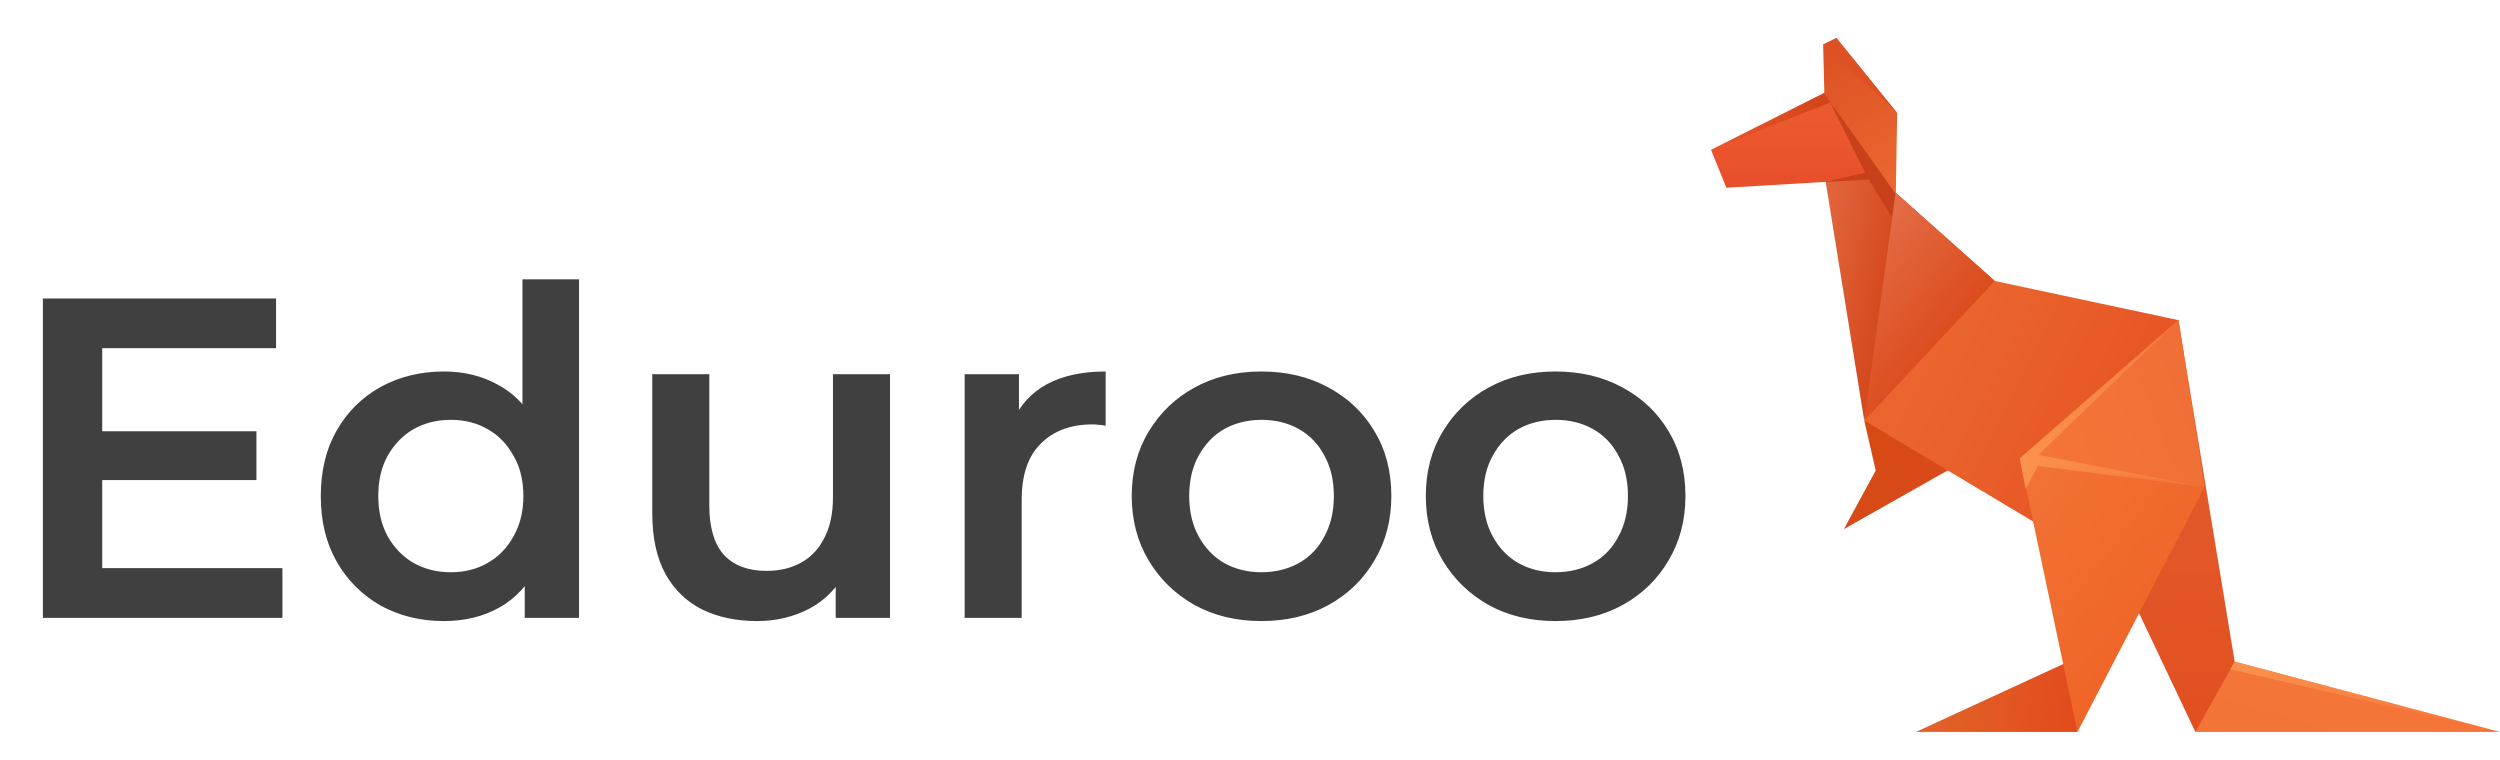 <svg width="263" height="80" viewBox="0 0 263 80" fill="none" xmlns="http://www.w3.org/2000/svg">
<g clip-path="url(#clip0_2_45)">
<path d="M191.973 18.593L196.118 44.242L199.942 23.928L209.849 29.559L199.418 20.265L198.82 18.319L195.869 17.647L191.973 18.593Z" fill="url(#paint0_linear_2_45)"/>
<path d="M192.127 9.673L180 15.759L181.611 19.749L198.593 18.748L192.655 10.734L192.127 9.673Z" fill="url(#paint1_linear_2_45)"/>
<path d="M192.516 10.733L196.206 18.163L192.06 19.132L196.587 18.889L199.225 23.168L199.435 20.38L197.417 16.974L192.516 10.733Z" fill="url(#paint2_linear_2_45)"/>
<path d="M196.118 44.242L199.419 20.265L209.851 29.559L205.941 37.486L196.118 44.242Z" fill="url(#paint3_linear_2_45)"/>
<path d="M196.118 44.242L201.683 45.699L205.157 49.341L193.977 55.662L197.326 49.498L196.118 44.242Z" fill="url(#paint4_linear_2_45)"/>
<path d="M196.118 44.242L219.32 58.11L229.168 33.677L209.849 29.559L196.118 44.242Z" fill="url(#paint5_linear_2_45)"/>
<path d="M218.556 76.999L218.52 69.18L201.549 77L218.556 76.999Z" fill="url(#paint6_linear_2_45)"/>
<path d="M230.953 76.999L232.366 72.328L235.089 69.604L262.999 77L230.953 76.999Z" fill="url(#paint7_linear_2_45)"/>
<path d="M230.953 76.998L235.088 69.604L229.168 33.677L221.895 47.088L224.311 62.989L230.953 76.998Z" fill="url(#paint8_linear_2_45)"/>
<path d="M218.556 76.998L212.482 48.226L229.17 33.677L231.915 51.235L218.556 76.998Z" fill="url(#paint9_linear_2_45)"/>
<path d="M212.482 48.226L229.17 33.677L231.915 51.235L212.482 48.226Z" fill="url(#paint10_linear_2_45)"/>
<path d="M234.638 70.409L235.088 69.604L262.999 77L234.638 70.409Z" fill="url(#paint11_linear_2_45)"/>
<path d="M180 15.757L192.655 10.733L192.127 9.675L180 15.757Z" fill="url(#paint12_linear_2_45)"/>
<path d="M193.191 4L191.795 4.69L191.923 9.843L199.44 20.401L199.581 11.888L193.191 4Z" fill="url(#paint13_linear_2_45)"/>
<path d="M193.191 4L192.264 4.459L191.795 4.69L199.581 11.888L193.191 4Z" fill="#DD5124"/>
<path d="M229.17 33.676L212.482 48.226L213.105 51.45L214.382 49.024L231.915 51.235L214.434 47.855L229.17 33.676Z" fill="url(#paint14_linear_2_45)"/>
</g>
<path d="M10.272 45.368H26.976V50.504H10.272V45.368ZM10.752 59.768H29.712V65H4.512V31.4H29.04V36.632H10.752V59.768ZM46.706 65.336C44.242 65.336 42.018 64.792 40.034 63.704C38.082 62.584 36.546 61.048 35.426 59.096C34.306 57.144 33.746 54.84 33.746 52.184C33.746 49.528 34.306 47.224 35.426 45.272C36.546 43.32 38.082 41.8 40.034 40.712C42.018 39.624 44.242 39.08 46.706 39.08C48.85 39.08 50.77 39.56 52.466 40.52C54.162 41.448 55.506 42.872 56.498 44.792C57.49 46.712 57.986 49.176 57.986 52.184C57.986 55.16 57.506 57.624 56.546 59.576C55.586 61.496 54.258 62.936 52.562 63.896C50.866 64.856 48.914 65.336 46.706 65.336ZM47.426 60.2C48.866 60.2 50.146 59.88 51.266 59.24C52.418 58.6 53.33 57.672 54.002 56.456C54.706 55.24 55.058 53.816 55.058 52.184C55.058 50.52 54.706 49.096 54.002 47.912C53.33 46.696 52.418 45.768 51.266 45.128C50.146 44.488 48.866 44.168 47.426 44.168C45.986 44.168 44.69 44.488 43.538 45.128C42.418 45.768 41.506 46.696 40.802 47.912C40.13 49.096 39.794 50.52 39.794 52.184C39.794 53.816 40.13 55.24 40.802 56.456C41.506 57.672 42.418 58.6 43.538 59.24C44.69 59.88 45.986 60.2 47.426 60.2ZM55.202 65V58.952L55.442 52.136L54.962 45.32V29.384H60.914V65H55.202ZM79.659 65.336C77.483 65.336 75.563 64.936 73.899 64.136C72.235 63.304 70.939 62.056 70.011 60.392C69.083 58.696 68.619 56.568 68.619 54.008V39.368H74.619V53.192C74.619 55.496 75.131 57.224 76.155 58.376C77.211 59.496 78.699 60.056 80.619 60.056C82.027 60.056 83.243 59.768 84.267 59.192C85.323 58.616 86.139 57.752 86.715 56.6C87.323 55.448 87.627 54.024 87.627 52.328V39.368H93.627V65H87.915V58.088L88.923 60.2C88.059 61.864 86.795 63.144 85.131 64.04C83.467 64.904 81.643 65.336 79.659 65.336ZM101.483 65V39.368H107.195V46.424L106.523 44.36C107.291 42.632 108.491 41.32 110.123 40.424C111.787 39.528 113.851 39.08 116.315 39.08V44.792C116.059 44.728 115.819 44.696 115.595 44.696C115.371 44.664 115.147 44.648 114.923 44.648C112.651 44.648 110.843 45.32 109.499 46.664C108.155 47.976 107.483 49.944 107.483 52.568V65H101.483ZM132.69 65.336C130.066 65.336 127.73 64.776 125.682 63.656C123.634 62.504 122.018 60.936 120.834 58.952C119.65 56.968 119.058 54.712 119.058 52.184C119.058 49.624 119.65 47.368 120.834 45.416C122.018 43.432 123.634 41.88 125.682 40.76C127.73 39.64 130.066 39.08 132.69 39.08C135.346 39.08 137.698 39.64 139.746 40.76C141.826 41.88 143.442 43.416 144.594 45.368C145.778 47.32 146.37 49.592 146.37 52.184C146.37 54.712 145.778 56.968 144.594 58.952C143.442 60.936 141.826 62.504 139.746 63.656C137.698 64.776 135.346 65.336 132.69 65.336ZM132.69 60.2C134.162 60.2 135.474 59.88 136.626 59.24C137.778 58.6 138.674 57.672 139.314 56.456C139.986 55.24 140.322 53.816 140.322 52.184C140.322 50.52 139.986 49.096 139.314 47.912C138.674 46.696 137.778 45.768 136.626 45.128C135.474 44.488 134.178 44.168 132.738 44.168C131.266 44.168 129.954 44.488 128.802 45.128C127.682 45.768 126.786 46.696 126.114 47.912C125.442 49.096 125.106 50.52 125.106 52.184C125.106 53.816 125.442 55.24 126.114 56.456C126.786 57.672 127.682 58.6 128.802 59.24C129.954 59.88 131.25 60.2 132.69 60.2ZM163.628 65.336C161.004 65.336 158.668 64.776 156.62 63.656C154.572 62.504 152.956 60.936 151.772 58.952C150.588 56.968 149.996 54.712 149.996 52.184C149.996 49.624 150.588 47.368 151.772 45.416C152.956 43.432 154.572 41.88 156.62 40.76C158.668 39.64 161.004 39.08 163.628 39.08C166.284 39.08 168.636 39.64 170.684 40.76C172.764 41.88 174.38 43.416 175.532 45.368C176.716 47.32 177.308 49.592 177.308 52.184C177.308 54.712 176.716 56.968 175.532 58.952C174.38 60.936 172.764 62.504 170.684 63.656C168.636 64.776 166.284 65.336 163.628 65.336ZM163.628 60.2C165.1 60.2 166.412 59.88 167.564 59.24C168.716 58.6 169.612 57.672 170.252 56.456C170.924 55.24 171.26 53.816 171.26 52.184C171.26 50.52 170.924 49.096 170.252 47.912C169.612 46.696 168.716 45.768 167.564 45.128C166.412 44.488 165.116 44.168 163.676 44.168C162.204 44.168 160.892 44.488 159.74 45.128C158.62 45.768 157.724 46.696 157.052 47.912C156.38 49.096 156.044 50.52 156.044 52.184C156.044 53.816 156.38 55.24 157.052 56.456C157.724 57.672 158.62 58.6 159.74 59.24C160.892 59.88 162.188 60.2 163.628 60.2Z" fill="black" fill-opacity="0.75"/>
<defs>
<linearGradient id="paint0_linear_2_45" x1="192.285" y1="22.356" x2="200.849" y2="24.011" gradientUnits="userSpaceOnUse">
<stop stop-color="#E2643B"/>
<stop offset="1" stop-color="#D2451A"/>
</linearGradient>
<linearGradient id="paint1_linear_2_45" x1="186.805" y1="12.614" x2="186.781" y2="18.554" gradientUnits="userSpaceOnUse">
<stop stop-color="#EC592E"/>
<stop offset="1" stop-color="#E8502C"/>
</linearGradient>
<linearGradient id="paint2_linear_2_45" x1="197.03" y1="17.439" x2="194.356" y2="18.995" gradientUnits="userSpaceOnUse">
<stop stop-color="#C7411A"/>
<stop offset="1" stop-color="#CA3F18"/>
</linearGradient>
<linearGradient id="paint3_linear_2_45" x1="196.293" y1="23.701" x2="208.057" y2="33.031" gradientUnits="userSpaceOnUse">
<stop stop-color="#E46E48"/>
<stop offset="1" stop-color="#DB4A1B"/>
</linearGradient>
<linearGradient id="paint4_linear_2_45" x1="196.489" y1="45.208" x2="205.348" y2="53.667" gradientUnits="userSpaceOnUse">
<stop stop-color="#D74A12"/>
<stop offset="1" stop-color="#D84A1D"/>
</linearGradient>
<linearGradient id="paint5_linear_2_45" x1="203.361" y1="36.274" x2="226.665" y2="48.28" gradientUnits="userSpaceOnUse">
<stop stop-color="#EA662E"/>
<stop offset="1" stop-color="#E65222"/>
</linearGradient>
<linearGradient id="paint6_linear_2_45" x1="201.042" y1="77.656" x2="217.816" y2="79.529" gradientUnits="userSpaceOnUse">
<stop stop-color="#E1652A"/>
<stop offset="1" stop-color="#E24B1C"/>
</linearGradient>
<linearGradient id="paint7_linear_2_45" x1="238.777" y1="80.089" x2="241.61" y2="70.677" gradientUnits="userSpaceOnUse">
<stop stop-color="#F27437"/>
<stop offset="1" stop-color="#F57538"/>
</linearGradient>
<linearGradient id="paint8_linear_2_45" x1="230.869" y1="76.918" x2="230.107" y2="34.273" gradientUnits="userSpaceOnUse">
<stop stop-color="#E24F21"/>
<stop offset="1" stop-color="#E3602F"/>
</linearGradient>
<linearGradient id="paint9_linear_2_45" x1="212.306" y1="47.941" x2="232.903" y2="63.964" gradientUnits="userSpaceOnUse">
<stop stop-color="#F27336"/>
<stop offset="1" stop-color="#EF6326"/>
</linearGradient>
<linearGradient id="paint10_linear_2_45" x1="214.051" y1="47.245" x2="230.278" y2="41.028" gradientUnits="userSpaceOnUse">
<stop stop-color="#F57538"/>
<stop offset="1" stop-color="#F06F36"/>
</linearGradient>
<linearGradient id="paint11_linear_2_45" x1="234.194" y1="69.472" x2="262.605" y2="76.802" gradientUnits="userSpaceOnUse">
<stop stop-color="#FB924E"/>
<stop offset="1" stop-color="#FB924E" stop-opacity="0"/>
</linearGradient>
<linearGradient id="paint12_linear_2_45" x1="192.174" y1="10.274" x2="179.947" y2="15.946" gradientUnits="userSpaceOnUse">
<stop stop-color="#D24319"/>
<stop offset="1" stop-color="#D24319" stop-opacity="0"/>
</linearGradient>
<linearGradient id="paint13_linear_2_45" x1="191.943" y1="5.454" x2="199.345" y2="20.017" gradientUnits="userSpaceOnUse">
<stop stop-color="#DD5124"/>
<stop offset="1" stop-color="#EB6830"/>
</linearGradient>
<linearGradient id="paint14_linear_2_45" x1="212.494" y1="48.051" x2="235.561" y2="48.934" gradientUnits="userSpaceOnUse">
<stop stop-color="#FB924E"/>
<stop offset="1" stop-color="#FB924E" stop-opacity="0"/>
</linearGradient>
<clipPath id="clip0_2_45">
<rect width="83" height="73" fill="white" transform="translate(180 4)"/>
</clipPath>
</defs>
</svg>

